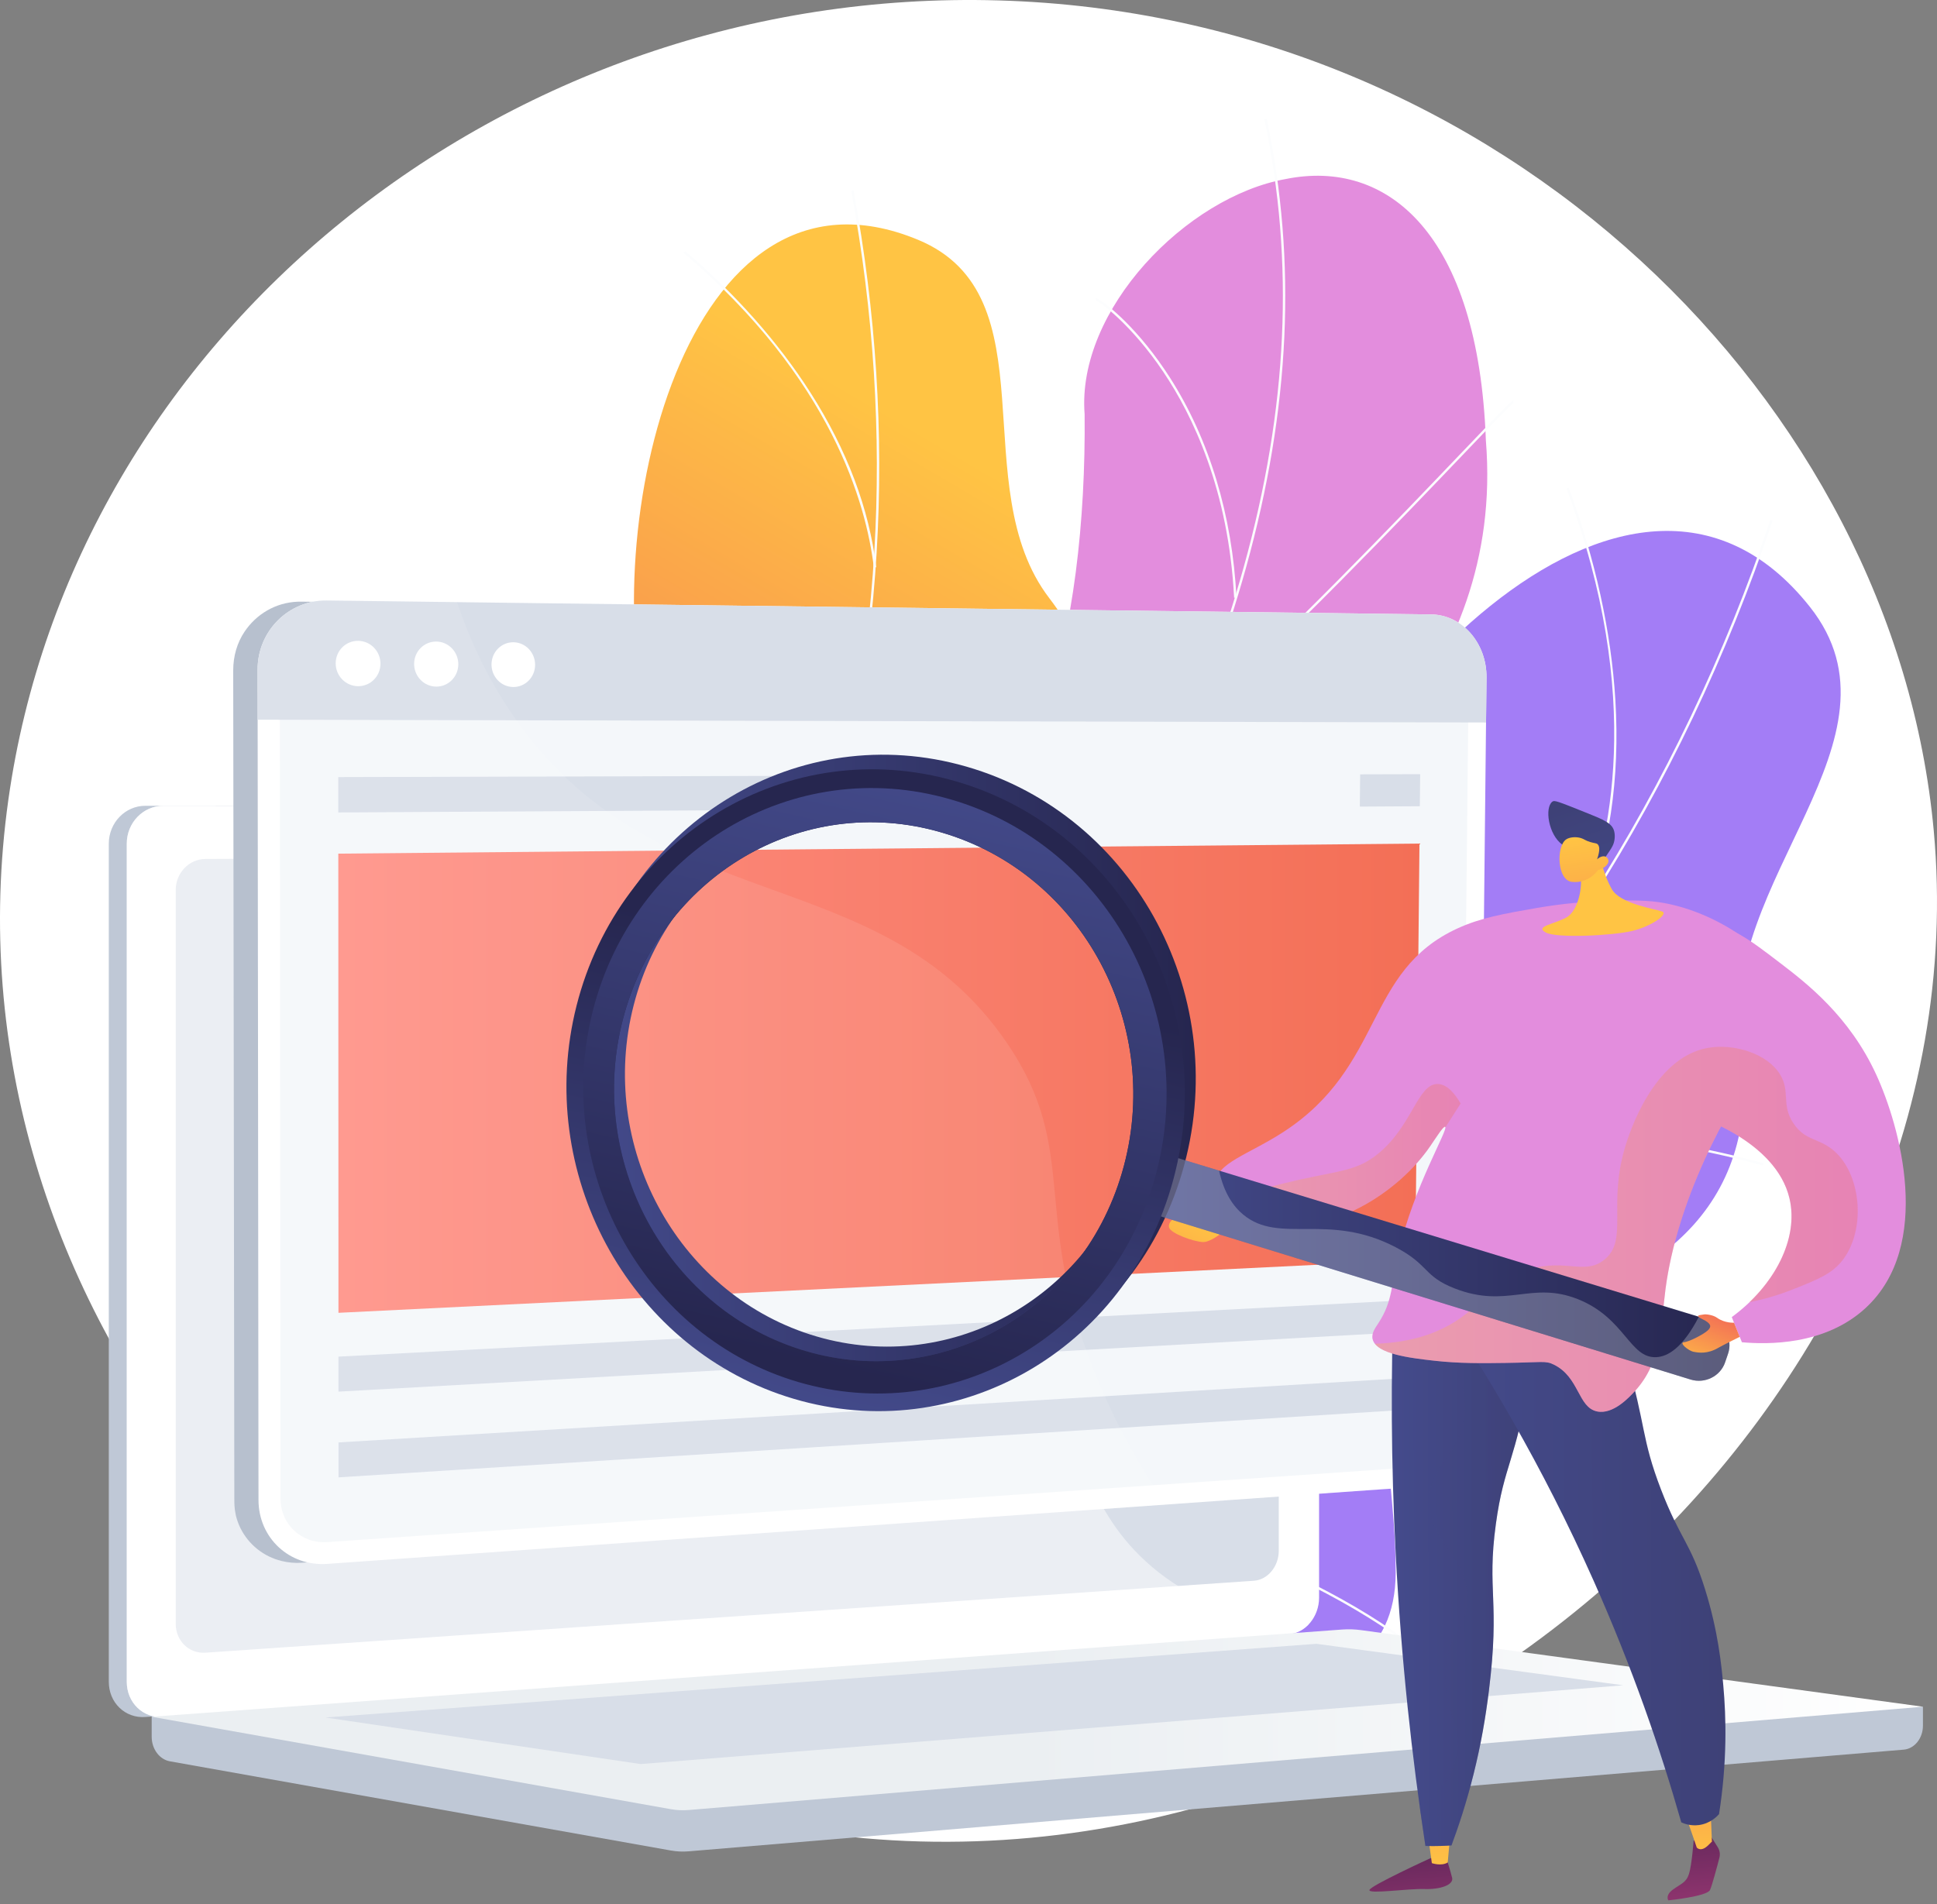 <svg width="120" height="118" viewBox="0 0 120 118" fill="none" xmlns="http://www.w3.org/2000/svg">
<rect x="0" y="0" width="120" height="118" fill="#808080" stroke="none"/>
<path d="M61.867 0.026C31.148 -0.861 4.538 20.944 0.518 49.556C-3.878 80.839 20.315 108.986 50.083 113.494C87.109 119.102 123.023 86.662 119.798 51.47C117.369 24.956 93.094 0.928 61.867 0.026Z" fill="white"/>
<path d="M41.728 106.989C40.8 106.545 39.172 104.762 38.939 104.123C37.39 99.865 33.972 92.083 35.731 87.629C36.031 86.868 39.735 87.286 40.454 86.733C42.88 86.427 43.741 86.471 45.904 85.046C52.29 80.841 45.492 66.777 58.714 66.958C68.399 67.091 74.823 72.552 78.354 58.608C81.885 44.664 100.852 23.37 112.126 37.606C118.596 45.777 106.403 54.617 107.846 64.564C109.218 74.016 103.577 79.575 93.344 81.618C83.11 83.66 86.491 88.924 86.464 97.469C86.433 107.735 71.624 104.694 64.906 102.707C59.497 101.107 44.644 100.682 41.728 106.989Z" fill="#A37DF6"/>
<path d="M37.322 96.271L37.302 96.126C45.872 94.951 54.133 92.475 61.856 88.768C69.278 85.205 76.215 80.502 82.475 74.79C94.629 63.698 104.035 48.977 109.676 32.216L109.815 32.263C104.166 49.047 94.746 63.79 82.574 74.898C76.303 80.621 69.355 85.331 61.92 88.9C54.182 92.614 45.907 95.094 37.322 96.271Z" fill="#FCFDFE"/>
<path d="M86.962 101.709C79.534 96.245 65.636 91.6 55.98 91.354L55.984 91.207C60.487 91.322 66.373 92.477 72.132 94.376C78.104 96.346 83.402 98.908 87.048 101.59L86.962 101.709Z" fill="#FCFDFE"/>
<path d="M43.854 95.301L43.794 95.166C48.391 93.13 51.782 88.849 53.871 82.443C55.401 77.75 56.211 72.046 56.277 65.49L56.424 65.491C56.357 72.062 55.545 77.781 54.01 82.489C51.907 88.936 48.49 93.246 43.854 95.301Z" fill="#FCFDFE"/>
<path d="M84.248 73.249L84.182 73.118C92.621 68.847 102.478 70.199 109.26 72.086L109.221 72.227C96.978 68.822 88.883 70.903 84.248 73.249Z" fill="#FCFDFE"/>
<path d="M98.104 56.609L97.968 56.553C99.709 52.312 101.904 43.258 97.043 30.269L97.18 30.218C98.82 34.599 99.821 39.155 100.075 43.391C100.366 48.266 99.703 52.713 98.104 56.609Z" fill="#FCFDFE"/>
<path d="M32.864 97.052C31.975 97.108 29.991 96.446 29.545 96.06C26.577 93.492 20.708 89.045 20.16 84.932C20.066 84.23 23.045 82.984 23.356 82.263C25.063 81.007 25.733 80.677 26.768 78.687C29.827 72.811 18.75 65.037 28.832 59.596C36.216 55.612 43.381 57.034 40.171 44.993C36.961 32.953 42.331 8.839 56.867 14.856C65.209 18.309 59.712 30.142 65 37.059C70.025 43.633 68.102 50.219 61.22 56.082C54.338 61.944 59.116 64.501 62.701 70.978C67.007 78.76 54.518 82.706 48.597 84.035C43.829 85.106 32.41 91.05 32.864 97.052Z" fill="url(#paint0_linear)"/>
<path d="M25.016 90.808L24.928 90.691C30.916 86.188 36.122 80.831 40.402 74.768C44.514 68.943 47.779 62.459 50.106 55.497C54.624 41.978 55.531 26.872 52.73 11.812L52.874 11.785C55.68 26.87 54.771 42.001 50.245 55.543C47.914 62.519 44.643 69.016 40.522 74.853C36.233 80.928 31.016 86.296 25.016 90.808Z" fill="#FCFDFE"/>
<path d="M37.058 79.218L36.99 79.088C44.422 75.19 56.934 72.836 64.882 73.84L64.864 73.986C56.94 72.985 44.467 75.332 37.058 79.218Z" fill="#FCFDFE"/>
<path d="M29.551 87.317L29.433 87.228C32.051 83.75 32.81 79.084 31.689 73.358C30.868 69.162 29.075 64.505 26.36 59.517L26.489 59.447C29.211 64.448 31.009 69.119 31.834 73.33C32.962 79.098 32.194 83.804 29.551 87.317Z" fill="#FCFDFE"/>
<path d="M50.816 53.59L50.694 53.508C55.281 46.714 63.312 43.578 69.242 42.144L69.276 42.287C63.372 43.715 55.376 46.835 50.816 53.59Z" fill="#FCFDFE"/>
<path d="M54.136 35.165C53.665 31.223 51.507 23.448 42.352 15.673L42.447 15.561C45.538 18.185 48.217 21.211 50.197 24.311C52.474 27.877 53.849 31.523 54.282 35.148L54.136 35.165Z" fill="#FCFDFE"/>
<path d="M52.068 110.94C47.529 109.753 43.007 108.46 38.505 107.062C38.422 107.121 38.017 96.926 43.361 92.193C53.904 83.044 48.569 73.2 47.357 67.582C45.332 59.631 47.752 51.53 55.536 52.265C64.188 52.912 67.325 38.82 67.194 25.671C66.685 19.21 73.503 12.19 79.655 11.093C85.953 9.82 91.584 14.469 92.052 27.289C93.257 42.205 81.626 49.836 76.871 56.723C72.195 63.483 80.587 70.296 72.613 75.862C65.872 80.847 57.714 84.064 59.75 91.484C61.871 98.832 60.544 104.502 52.068 110.94Z" fill="#E38DDD"/>
<path d="M45.812 110.85L45.666 110.833C45.675 110.744 52.406 90.146 62.277 70.446C63.694 67.237 65.205 64.009 66.665 60.888C70.578 52.53 74.623 43.887 77.06 35.106C79.785 25.288 80.2 16.221 78.33 7.386L78.474 7.355C80.349 16.214 79.933 25.304 77.201 35.145C74.761 43.938 70.713 52.587 66.798 60.95C65.338 64.071 63.828 67.297 62.41 70.509C52.532 90.222 45.834 110.733 45.812 110.85Z" fill="#FCFDFE"/>
<path d="M74.001 44.691L73.903 44.581C79.678 39.434 86.781 31.997 90.596 28.001C93.483 24.978 93.668 24.801 93.768 24.828L93.749 24.899L93.768 24.968C93.63 25.037 92.338 26.39 90.702 28.103C86.885 32.099 79.78 39.539 74.001 44.691Z" fill="#FCFDFE"/>
<path d="M76.455 37.04C76.113 30.355 73.882 25.74 72.07 23.046C70.081 20.086 68.085 18.659 67.887 18.621C67.888 18.621 67.901 18.623 67.919 18.614L67.851 18.484C67.893 18.462 67.944 18.476 68.054 18.539C68.595 18.849 70.573 20.411 72.497 23.429C74.921 27.231 76.341 31.935 76.602 37.032L76.455 37.04Z" fill="#FCFDFE"/>
<path d="M56.425 83.387L56.27 83.351C57.669 77.334 56.972 70.62 54.199 63.395C52.752 59.627 50.792 55.877 48.372 52.247C48.205 51.996 48.136 51.892 48.118 51.852L48.264 51.787C48.277 51.817 48.377 51.968 48.504 52.158C50.931 55.798 52.897 59.559 54.347 63.338C57.132 70.594 57.831 77.339 56.425 83.387Z" fill="#BEB8F2"/>
<path d="M59.21 77.192L59.095 77.101C65.606 68.783 77.321 69.452 77.416 69.489L77.463 69.563L77.405 69.63L77.389 69.559L77.374 69.629C77.265 69.612 65.713 68.884 59.21 77.192ZM77.373 69.486L77.389 69.558L77.373 69.486Z" fill="#FCFDFE"/>
<path d="M46.968 107.496L46.81 107.473C47.201 104.829 46.751 100.198 42.392 93.157C42.159 92.78 42.159 92.78 42.171 92.734L42.325 92.774L42.248 92.754L42.324 92.734C42.335 92.762 42.424 92.906 42.528 93.073C46.912 100.156 47.362 104.826 46.968 107.496Z" fill="#BEB8F2"/>
<path d="M48.691 102.625L48.544 102.564C49.35 100.613 52.086 96.918 61.344 94.088C61.472 94.049 61.555 94.024 61.585 94.012L61.642 94.161C61.611 94.173 61.524 94.199 61.39 94.24C52.195 97.051 49.487 100.7 48.691 102.625Z" fill="#BEB8F2"/>
<path d="M119.129 105.759L9.397 104.81V107.617C9.397 108.378 9.876 109.026 10.524 109.142L41.553 114.668C41.921 114.734 42.294 114.751 42.666 114.72L117.937 108.419C118.609 108.363 119.129 107.713 119.129 106.93V105.759Z" fill="#BFC8D6"/>
<path d="M78.747 101.262L9.003 106.396C7.755 106.488 6.74 105.512 6.74 104.215V52.279C6.74 50.983 7.755 49.932 9.003 49.932H78.747C79.775 49.932 80.606 50.882 80.606 52.054V99.003C80.606 100.175 79.775 101.186 78.747 101.262Z" fill="#BFC8D6"/>
<path d="M79.859 101.262L10.116 106.396C8.868 106.488 7.853 105.511 7.853 104.215V52.279C7.853 50.983 8.868 49.932 10.116 49.932H79.859C80.888 49.932 81.719 50.882 81.719 52.053V99.003C81.719 100.175 80.888 101.186 79.859 101.262Z" fill="white"/>
<path d="M77.687 97.952L12.728 102.411C11.713 102.481 10.887 101.68 10.887 100.622V55.151C10.887 54.093 11.713 53.232 12.728 53.227L77.687 52.947C78.535 52.944 79.221 53.722 79.221 54.686V96.101C79.221 97.065 78.535 97.894 77.687 97.952Z" fill="#D8DEE8"/>
<path d="M47.45 51.352C47.45 51.835 47.092 52.227 46.648 52.229C46.204 52.23 45.844 51.839 45.844 51.355C45.844 50.872 46.204 50.479 46.648 50.479C47.092 50.479 47.45 50.87 47.45 51.352Z" fill="white"/>
<path opacity="0.48" d="M10.116 106.396L79.506 101.287L79.859 101.261C80.331 101.227 80.76 100.994 81.088 100.64C76.094 100.367 72.993 98.594 70.992 96.763C66.974 93.086 67.671 89.46 63.338 87.043C57.934 84.027 53.685 87.848 49.584 84.078C47.098 81.793 48.319 80.088 45.259 76.673C41.871 72.889 39.665 74.161 36.26 70.756C31.954 66.451 34.108 63.102 30.399 60.011C25.9 56.261 21.047 59.732 16.765 56.136C14.917 54.585 13.904 52.33 13.374 49.932H10.116C8.868 49.932 7.853 50.983 7.853 52.279V104.215C7.853 105.511 8.868 106.487 10.116 106.396Z" fill="white"/>
<path d="M83.146 100.976L9.397 106.381L41.553 112.108C41.921 112.173 42.294 112.191 42.666 112.16L119.129 105.759L84.319 101.013C83.929 100.96 83.537 100.948 83.146 100.976Z" fill="url(#paint1_linear)"/>
<path d="M20.158 106.427L81.556 101.861L100.558 104.431L39.689 109.312L20.158 106.427Z" fill="#D8DEE8"/>
<path d="M90.113 42.059C90.135 39.925 88.624 38.174 86.713 38.15L18.662 37.282C18.588 37.281 18.517 37.282 18.444 37.285C17.063 37.339 15.877 38.061 15.149 39.145C14.691 39.828 14.447 40.654 14.448 41.549L14.452 44.648L14.517 92.885C14.517 93.178 14.525 93.462 14.581 93.734C14.596 93.802 14.6 93.869 14.618 93.936C14.688 94.202 14.778 94.456 14.897 94.695C15.403 95.711 16.326 96.457 17.451 96.73C17.849 96.826 18.27 96.87 18.709 96.838L70.404 93.172L70.404 93.172L86.185 92.042C88.081 91.907 89.616 90.088 89.638 87.986L90.084 44.829L90.113 42.059Z" fill="#B7C0CE"/>
<path d="M88.662 38.073L20.245 37.211C17.881 37.181 15.956 39.098 15.959 41.491L16.015 92.95C16.018 95.303 17.93 97.075 20.271 96.909L88.116 92.108C90.023 91.973 91.579 90.156 91.602 88.048L92.092 41.992C92.115 39.852 90.584 38.097 88.662 38.073Z" fill="white"/>
<path d="M20.269 95.558C18.679 95.667 17.379 94.458 17.378 92.862L17.332 41.5C17.331 39.877 18.64 38.57 20.244 38.587L88.649 39.318C89.956 39.332 91.002 40.529 90.987 41.985L90.504 88.119C90.489 89.555 89.425 90.794 88.127 90.884L20.269 95.558Z" fill="#F4F7FA"/>
<path d="M88.662 38.073L20.244 37.211C17.881 37.181 15.955 39.098 15.958 41.491L15.961 44.597L92.062 44.77L92.091 41.992C92.114 39.852 90.583 38.097 88.662 38.073Z" fill="#D8DEE8"/>
<path d="M23.571 41.126C23.571 41.901 22.952 42.525 22.186 42.521C21.419 42.517 20.796 41.884 20.796 41.106C20.796 40.328 21.419 39.703 22.186 39.71C22.952 39.717 23.571 40.351 23.571 41.126Z" fill="white"/>
<path d="M28.393 41.161C28.392 41.93 27.781 42.55 27.026 42.547C26.269 42.543 25.655 41.913 25.655 41.141C25.656 40.368 26.271 39.748 27.028 39.755C27.783 39.761 28.394 40.391 28.393 41.161Z" fill="white"/>
<path d="M33.151 41.195C33.15 41.959 32.546 42.575 31.801 42.572C31.054 42.568 30.449 41.943 30.45 41.176C30.451 40.408 31.058 39.792 31.805 39.798C32.55 39.805 33.152 40.431 33.151 41.195Z" fill="white"/>
<path d="M87.68 78.075L20.968 81.35L20.959 52.897L87.938 52.273L87.68 78.075Z" fill="url(#paint2_linear)"/>
<path d="M87.635 82.507L20.969 86.234L20.968 84.066L87.654 80.54L87.635 82.507Z" fill="#D8DEE8"/>
<path d="M87.588 87.327L20.972 91.546L20.971 89.382L87.607 85.363L87.588 87.327Z" fill="#D8DEE8"/>
<path d="M57.504 48.055L20.956 48.153L20.957 50.345L57.493 50.135L57.504 48.055Z" fill="#D8DEE8"/>
<path d="M84.263 47.983L84.244 49.982L87.961 49.96L87.981 47.973L84.263 47.983Z" fill="#D8DEE8"/>
<g opacity="0.3">
<path opacity="0.3" d="M62.37 64.61C54.493 53.07 40.6 57.229 31.758 44.295C30.153 41.946 29.062 39.54 28.314 37.312L20.244 37.211C17.881 37.181 15.955 39.098 15.958 41.491L16.015 92.95C16.017 95.303 17.929 97.075 20.271 96.909L72.237 93.232C70.733 91.07 69.344 88.636 68.172 85.894C63.656 75.331 67.083 71.516 62.37 64.61Z" fill="white"/>
</g>
<path d="M88.613 115.148C88.613 115.148 84.899 116.847 84.839 117.117C84.779 117.387 87.23 117.021 88.231 117.057C89.232 117.094 90.055 116.796 89.963 116.372C89.871 115.949 89.518 114.883 89.518 114.883L88.613 115.148Z" fill="url(#paint3_linear)"/>
<path d="M88.475 113.778L88.705 115.451C88.705 115.451 89.294 115.659 89.689 115.41L89.853 113.574L88.475 113.778Z" fill="url(#paint4_linear)"/>
<path d="M105.985 113.776L106.419 114.469C106.54 114.663 106.577 114.896 106.519 115.118C106.37 115.696 106.07 116.821 105.939 117.115C105.761 117.515 103.355 117.758 103.355 117.758C103.355 117.758 103.14 117.457 103.639 117.091C104.137 116.725 104.458 116.667 104.633 116.128C104.808 115.59 104.922 114.067 104.922 114.067L105.985 113.776Z" fill="url(#paint5_linear)"/>
<path d="M104.18 112.015C104.338 112.141 105.116 114.485 105.116 114.485C105.116 114.485 105.367 114.804 105.841 114.331C106.315 113.858 106.056 114.119 106.056 114.119L105.961 111.812L104.18 112.015Z" fill="url(#paint6_linear)"/>
<path d="M86.348 80.149C86.164 85.143 86.169 90.569 86.47 96.364C86.81 102.89 87.474 108.921 88.307 114.387C88.611 114.396 88.931 114.397 89.266 114.386C89.491 114.38 89.71 114.368 89.921 114.353C90.344 113.218 90.843 111.726 91.288 109.944C91.757 108.07 92.038 106.389 92.238 104.782C92.94 99.125 92.1 98.633 92.671 94.44C93.177 90.727 93.908 90.58 94.755 85.307C95.673 79.586 94.977 78.73 94.639 78.421C93.199 77.105 89.827 78.011 86.348 80.149Z" fill="url(#paint7_linear)"/>
<path opacity="0.3" d="M94.639 78.421C93.266 77.165 90.134 77.935 86.829 79.864C90.646 83.968 91.068 86.636 90.615 88.368C90.104 90.326 88.537 90.894 88.549 93.033C88.562 95.663 90.937 96.354 90.893 99.137C90.864 100.977 89.822 100.96 89.581 103.233C89.296 105.923 90.66 106.846 90.224 108.837C90.036 109.693 89.497 110.813 87.957 111.969C88.07 112.785 88.186 113.594 88.307 114.387C88.611 114.396 88.931 114.397 89.265 114.386C89.491 114.38 89.71 114.368 89.921 114.353C90.344 113.218 90.843 111.726 91.288 109.944C91.757 108.07 92.038 106.389 92.238 104.782C92.94 99.125 92.1 98.633 92.671 94.44C93.177 90.727 93.908 90.58 94.755 85.307C95.673 79.586 94.977 78.73 94.639 78.421Z" fill="url(#paint8_linear)"/>
<path d="M88.706 80.06C91.995 84.849 95.546 90.81 98.725 97.948C101.128 103.342 102.873 108.408 104.157 112.924C104.329 113.003 104.735 113.161 105.254 113.091C105.962 112.996 106.385 112.543 106.496 112.417C107.006 109.176 106.942 106.433 106.762 104.454C106.646 103.186 106.442 101.076 105.628 98.471C104.716 95.554 104.093 95.392 102.905 92.306C101.672 89.103 101.967 88.303 100.783 84.294C100.297 82.647 99.484 80.197 98.145 77.266C94.999 78.197 91.852 79.129 88.706 80.06Z" fill="url(#paint9_linear)"/>
<path d="M75.342 73.303C75.373 74.468 77.289 75.495 78.831 75.81C82.436 76.546 86.617 73.926 88.601 71.028C88.99 70.458 89.423 69.769 89.528 69.822C89.763 69.943 87.596 73.504 86.656 77.555C86.175 79.627 86.301 80.597 85.402 81.977C85.199 82.29 84.948 82.615 85.036 82.985C85.257 83.911 87.374 84.151 88.843 84.318C90.394 84.494 91.84 84.477 93.27 84.456C95.558 84.423 95.739 84.304 96.261 84.56C97.853 85.341 97.745 87.213 98.943 87.463C99.949 87.673 100.97 86.549 101.293 86.193C102.975 84.342 102.885 82.109 103.183 79.858C103.877 74.624 106.721 68.889 109.502 65.259C110.346 64.158 110.933 63.579 110.969 62.555C111.077 59.552 106.318 56.236 102.356 55.855C101.27 55.751 99.326 55.783 97.503 55.955C96.774 56.024 95.999 56.125 95.165 56.271C93.143 56.624 91.735 56.871 90.301 57.527C84.516 60.174 85.778 66.065 79.518 70.139C77.365 71.539 75.31 72.083 75.342 73.303Z" fill="#E38DDD"/>
<path d="M99.043 52.739C99.043 52.739 99.292 54.125 99.864 55.112C100.381 56.004 102.518 56.324 102.963 56.479C103.408 56.634 102.291 57.41 101.103 57.691C99.916 57.972 96.442 58.156 95.761 57.782C95.081 57.408 96.203 57.294 97.02 56.864C97.838 56.434 98.111 54.688 97.858 53.945C97.605 53.202 99.043 52.739 99.043 52.739Z" fill="url(#paint10_linear)"/>
<path d="M96.785 52.337C95.924 51.721 95.685 50.055 96.164 49.681C96.3 49.575 96.431 49.624 98.376 50.404C99.342 50.791 99.817 50.998 99.974 51.424C100.069 51.685 100.054 52.036 99.948 52.314C99.894 52.456 99.788 52.634 99.553 52.973C99.344 53.273 99.358 53.263 99.294 53.351C99.14 53.561 98.843 53.914 98.299 54.324C98.269 54.171 98.221 53.98 98.141 53.773C98.11 53.693 97.986 53.381 97.789 53.118C97.45 52.666 97.065 52.537 96.785 52.337Z" fill="url(#paint11_linear)"/>
<path d="M98.995 53.922C98.995 53.922 98.431 54.762 97.386 54.648C96.451 54.546 96.406 52.436 97.024 52.016C97.23 51.876 97.633 51.832 97.955 51.937C98.145 51.999 98.206 52.082 98.519 52.178C98.806 52.266 98.89 52.237 98.975 52.315C99.081 52.413 99.151 52.643 98.941 53.25C99.128 53.077 99.346 53.017 99.495 53.095C99.518 53.108 99.581 53.154 99.614 53.222C99.735 53.468 99.502 53.765 98.995 53.922Z" fill="url(#paint12_linear)"/>
<path opacity="0.3" d="M80.4 73.124C83.014 72.535 84.056 72.554 85.349 71.513C87.501 69.778 87.824 67.139 89.075 67.171C89.666 67.186 90.146 67.79 90.488 68.381C90.173 68.874 89.858 69.367 89.543 69.86C89.542 69.842 89.538 69.827 89.528 69.822C89.423 69.768 88.99 70.458 88.601 71.027C86.617 73.925 82.436 76.545 78.831 75.809C77.797 75.599 76.598 75.067 75.909 74.389C77.688 73.788 79.208 73.392 80.4 73.124Z" fill="url(#paint13_linear)"/>
<path d="M76.142 76.038C76.142 76.038 74.667 75.891 73.788 75.515C72.909 75.139 72.341 75.679 72.422 76.053C72.503 76.427 73.949 76.947 74.527 76.966C75.105 76.984 76.142 76.038 76.142 76.038Z" fill="url(#paint14_linear)"/>
<path d="M107.913 83.174C109.496 83.316 113.062 83.38 115.583 81.047C119.781 77.164 117.698 69.772 116.237 66.593C114.562 62.948 111.896 60.908 110.275 59.668C108.265 58.13 107.038 57.191 105.562 57.401C101.744 57.945 99.1 65.77 101.195 68.01C101.882 68.743 102.561 68.328 104.547 68.96C105.193 69.166 110.02 70.704 110.86 74.258C111.448 76.746 109.951 79.66 107.286 81.616C107.495 82.136 107.704 82.655 107.913 83.174Z" fill="#E38DDD"/>
<path opacity="0.3" d="M90.16 81.885C91.953 80.752 92.218 79.604 94.226 78.828C96.835 77.82 98.088 79.1 99.381 78.066C100.92 76.836 99.558 74.692 100.71 70.972C100.905 70.341 102.39 65.545 105.796 64.934C107.385 64.649 109.483 65.258 110.292 66.604C110.924 67.657 110.335 68.443 111.104 69.606C111.873 70.768 112.793 70.484 113.773 71.453C115.329 72.993 115.567 76.239 114.162 78.074C113.507 78.93 112.656 79.269 111.053 79.906C110.075 80.295 109.165 80.537 108.381 80.691C110.343 78.808 111.361 76.379 110.86 74.258C110.336 72.042 108.264 70.611 106.62 69.797C104.975 72.892 103.631 76.479 103.183 79.858C102.885 82.109 102.975 84.341 101.293 86.192C100.969 86.549 99.949 87.672 98.943 87.462C97.745 87.213 97.853 85.341 96.261 84.56C95.739 84.303 95.558 84.422 93.27 84.456C91.84 84.476 90.394 84.493 88.843 84.317C87.537 84.169 85.721 83.961 85.179 83.266C87.537 83.202 89.111 82.548 90.16 81.885Z" fill="url(#paint15_linear)"/>
<path d="M106.873 84.419L107.058 83.876C107.352 83.011 106.868 82.088 105.978 81.817L71.076 71.185L70.013 74.79L104.738 85.486C105.624 85.758 106.58 85.282 106.873 84.419Z" fill="url(#paint16_linear)"/>
<path d="M36.393 61.419C39.062 50.877 49.519 44.524 59.86 47.501C70.391 50.533 76.421 61.944 73.221 72.7C70.096 83.204 59.381 88.87 49.382 85.63C39.556 82.445 33.785 71.722 36.393 61.419ZM70.183 71.77C72.828 62.768 67.782 53.234 58.988 50.675C50.326 48.156 41.527 53.445 39.256 62.296C37.029 70.978 41.892 80.027 50.189 82.693C58.609 85.398 67.591 80.594 70.183 71.77Z" fill="url(#paint17_linear)"/>
<path opacity="0.3" d="M71.076 71.185L75.526 72.541C75.832 73.96 76.425 74.773 77.023 75.268C79.271 77.132 82.272 75.1 86.46 77.284C88.561 78.381 88.162 79.079 90.131 79.844C93.388 81.108 94.878 79.356 97.76 80.508C100.675 81.672 100.962 84.188 102.615 84.098C103.322 84.059 104.233 83.545 105.248 81.594L105.978 81.817C106.868 82.088 107.352 83.011 107.058 83.876L106.873 84.419C106.58 85.281 105.624 85.758 104.738 85.485L70.013 74.79L71.076 71.185Z" fill="#D8DEE8"/>
<path d="M35.717 62.323C38.386 51.781 48.843 45.428 59.184 48.405C69.716 51.437 75.745 62.848 72.545 73.604C69.421 84.108 58.705 89.775 48.706 86.534C38.88 83.349 33.11 72.626 35.717 62.323ZM69.507 72.674C72.152 63.672 67.106 54.138 58.312 51.58C49.651 49.06 40.851 54.349 38.58 63.2C36.353 71.882 41.217 80.931 49.514 83.597C57.933 86.302 66.915 81.498 69.507 72.674Z" fill="url(#paint18_linear)"/>
<path d="M36.728 62.633C39.258 52.689 49.129 46.714 58.875 49.53C68.79 52.395 74.471 63.14 71.469 73.275C68.534 83.184 58.433 88.548 48.992 85.497C39.704 82.496 34.254 72.364 36.728 62.633ZM69.508 72.674C72.152 63.672 67.107 54.138 58.312 51.58C49.651 49.06 40.851 54.349 38.581 63.2C36.353 71.882 41.217 80.931 49.514 83.597C57.934 86.302 66.915 81.498 69.508 72.674Z" fill="url(#paint19_linear)"/>
<path d="M107.779 82.84L107.426 81.964C107.426 81.964 106.85 81.999 106.378 81.66C106.12 81.475 105.663 81.42 105.53 81.457C105.398 81.494 104.896 81.472 105.468 81.745C106.039 82.017 106.035 82.22 105.797 82.444C105.558 82.668 104.652 83.149 104.325 83.172C103.999 83.196 104.589 83.7 104.918 83.765C105.247 83.829 105.787 83.911 106.455 83.518C106.698 83.374 107.779 82.84 107.779 82.84Z" fill="url(#paint20_linear)"/>
<defs>
<linearGradient id="paint0_linear" x1="63.574" y1="30.546" x2="41.085" y2="68.881" gradientUnits="userSpaceOnUse">
<stop stop-color="#FFC444"/>
<stop offset="0.996" stop-color="#F36F56"/>
</linearGradient>
<linearGradient id="paint1_linear" x1="9.397" y1="106.568" x2="119.129" y2="106.568" gradientUnits="userSpaceOnUse">
<stop offset="0.494" stop-color="#EBEFF2"/>
<stop offset="1" stop-color="white"/>
</linearGradient>
<linearGradient id="paint2_linear" x1="20.959" y1="66.812" x2="87.938" y2="66.812" gradientUnits="userSpaceOnUse">
<stop stop-color="#FF9085"/>
<stop offset="1" stop-color="#F36F56"/>
</linearGradient>
<linearGradient id="paint3_linear" x1="86.798" y1="109.29" x2="87.749" y2="121.043" gradientUnits="userSpaceOnUse">
<stop stop-color="#311944"/>
<stop offset="1" stop-color="#A03976"/>
</linearGradient>
<linearGradient id="paint4_linear" x1="89.199" y1="115.829" x2="89.002" y2="103.654" gradientUnits="userSpaceOnUse">
<stop stop-color="#FFC444"/>
<stop offset="0.996" stop-color="#F36F56"/>
</linearGradient>
<linearGradient id="paint5_linear" x1="104.25" y1="107.877" x2="105.202" y2="119.63" gradientUnits="userSpaceOnUse">
<stop stop-color="#311944"/>
<stop offset="1" stop-color="#A03976"/>
</linearGradient>
<linearGradient id="paint6_linear" x1="105.194" y1="115.57" x2="104.997" y2="103.395" gradientUnits="userSpaceOnUse">
<stop stop-color="#FFC444"/>
<stop offset="0.996" stop-color="#F36F56"/>
</linearGradient>
<linearGradient id="paint7_linear" x1="86.246" y1="96.112" x2="95.248" y2="96.09" gradientUnits="userSpaceOnUse">
<stop stop-color="#444B8C"/>
<stop offset="0.996" stop-color="#3E4177"/>
</linearGradient>
<linearGradient id="paint8_linear" x1="86.246" y1="96.112" x2="95.248" y2="96.09" gradientUnits="userSpaceOnUse">
<stop stop-color="#444B8C"/>
<stop offset="0.996" stop-color="#3E4177"/>
</linearGradient>
<linearGradient id="paint9_linear" x1="88.742" y1="95.218" x2="106.864" y2="95.175" gradientUnits="userSpaceOnUse">
<stop stop-color="#444B8C"/>
<stop offset="0.996" stop-color="#3E4177"/>
</linearGradient>
<linearGradient id="paint10_linear" x1="99.145" y1="58.512" x2="97.222" y2="75.477" gradientUnits="userSpaceOnUse">
<stop stop-color="#FFC444"/>
<stop offset="0.996" stop-color="#F36F56"/>
</linearGradient>
<linearGradient id="paint11_linear" x1="100.2" y1="57.764" x2="97.487" y2="49.782" gradientUnits="userSpaceOnUse">
<stop stop-color="#444B8C"/>
<stop offset="0.996" stop-color="#3E4177"/>
</linearGradient>
<linearGradient id="paint12_linear" x1="97.947" y1="51.856" x2="99.458" y2="64.357" gradientUnits="userSpaceOnUse">
<stop stop-color="#FFC444"/>
<stop offset="0.996" stop-color="#F36F56"/>
</linearGradient>
<linearGradient id="paint13_linear" x1="75.909" y1="71.553" x2="90.488" y2="71.553" gradientUnits="userSpaceOnUse">
<stop stop-color="#FFC444"/>
<stop offset="0.996" stop-color="#F36F56"/>
</linearGradient>
<linearGradient id="paint14_linear" x1="74.566" y1="75.377" x2="69.283" y2="86.09" gradientUnits="userSpaceOnUse">
<stop stop-color="#FFC444"/>
<stop offset="0.996" stop-color="#F36F56"/>
</linearGradient>
<linearGradient id="paint15_linear" x1="85.179" y1="76.177" x2="115.09" y2="76.177" gradientUnits="userSpaceOnUse">
<stop stop-color="#FFC444"/>
<stop offset="0.996" stop-color="#F36F56"/>
</linearGradient>
<linearGradient id="paint16_linear" x1="70.013" y1="78.374" x2="107.144" y2="78.374" gradientUnits="userSpaceOnUse">
<stop stop-color="#444B8C"/>
<stop offset="0.996" stop-color="#26264F"/>
</linearGradient>
<linearGradient id="paint17_linear" x1="35.767" y1="66.653" x2="74.079" y2="66.653" gradientUnits="userSpaceOnUse">
<stop stop-color="#444B8C"/>
<stop offset="0.996" stop-color="#26264F"/>
</linearGradient>
<linearGradient id="paint18_linear" x1="49.752" y1="88.186" x2="55.913" y2="59.889" gradientUnits="userSpaceOnUse">
<stop stop-color="#444B8C"/>
<stop offset="0.996" stop-color="#26264F"/>
</linearGradient>
<linearGradient id="paint19_linear" x1="58.916" y1="46.776" x2="50.317" y2="84.725" gradientUnits="userSpaceOnUse">
<stop stop-color="#444B8C"/>
<stop offset="0.996" stop-color="#26264F"/>
</linearGradient>
<linearGradient id="paint20_linear" x1="105.103" y1="85.36" x2="106.611" y2="81.47" gradientUnits="userSpaceOnUse">
<stop stop-color="#FFC444"/>
<stop offset="0.996" stop-color="#F36F56"/>
</linearGradient>
</defs>
</svg>
